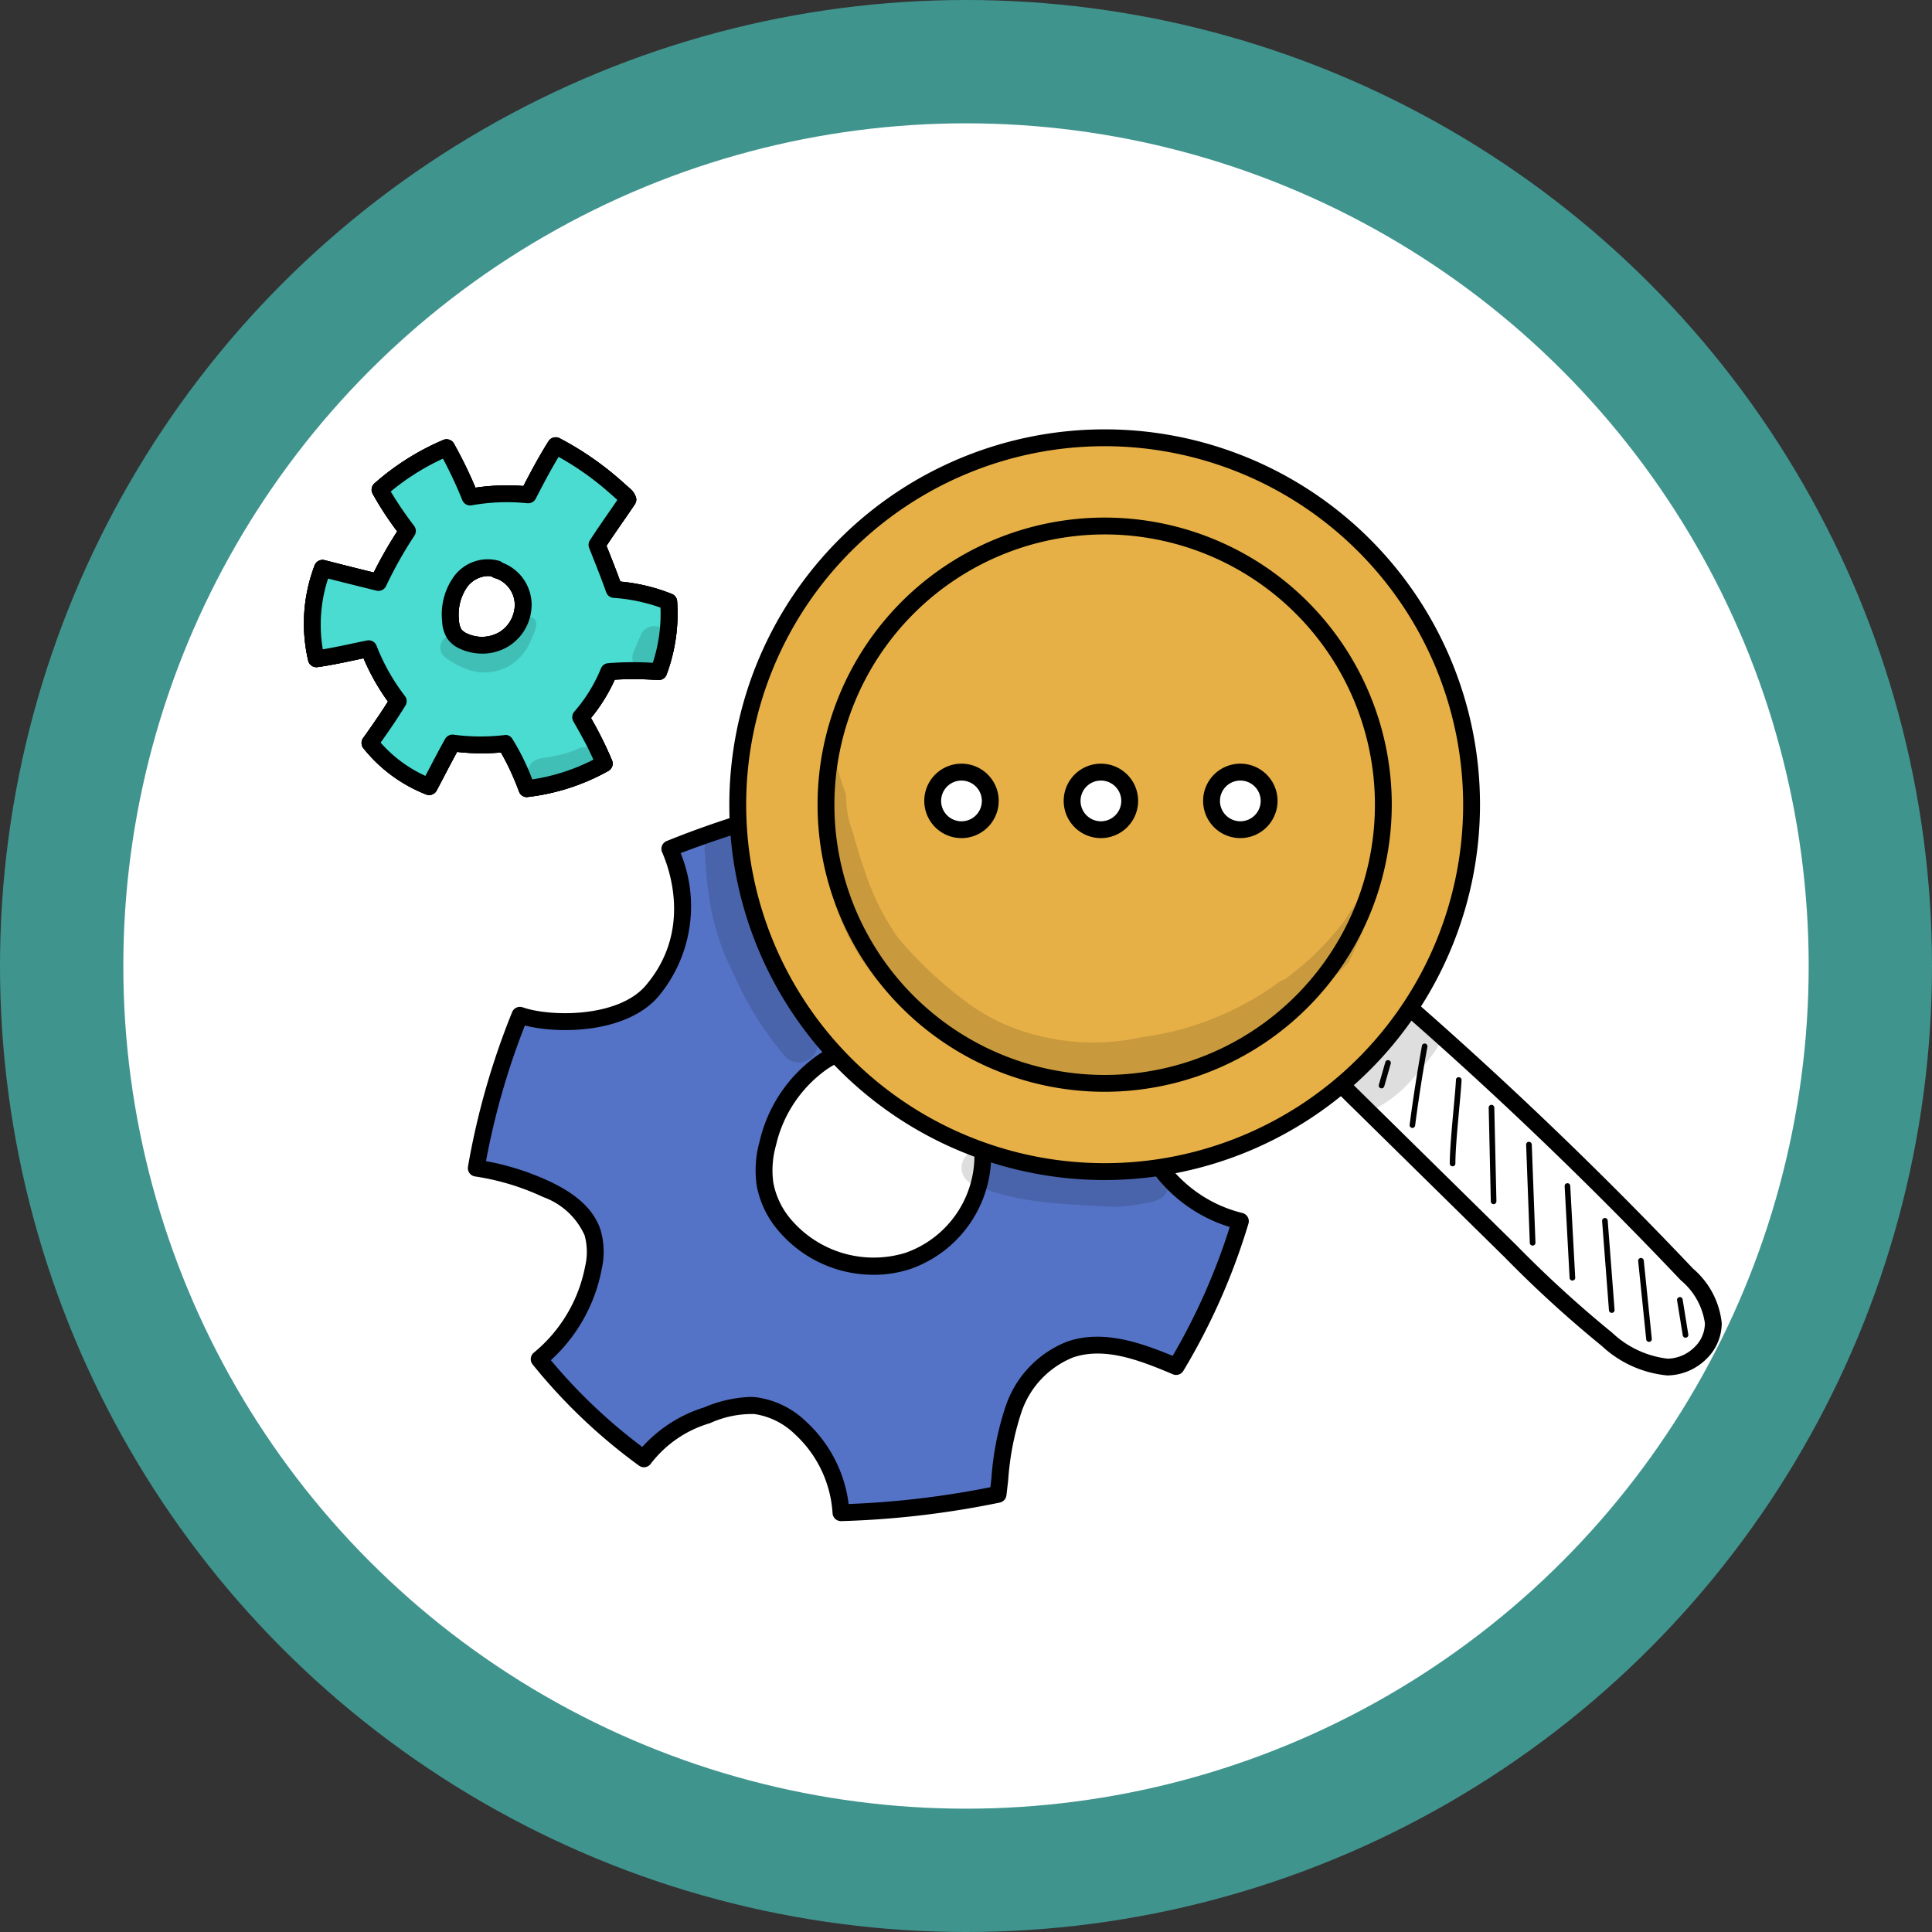 <svg xmlns="http://www.w3.org/2000/svg" xmlns:xlink="http://www.w3.org/1999/xlink" width="141" height="141" viewBox="0 0 141 141">
  <rect x="0" y="0" width="141" height="141" fill="#333333" stroke="none"/>
  <defs>
    <clipPath id="clip-path">
      <rect id="Rectángulo_366564" data-name="Rectángulo 366564" width="103.488" height="79.681" fill="none"/>
    </clipPath>
    <clipPath id="clip-path-3">
      <rect id="Rectángulo_366550" data-name="Rectángulo 366550" width="40.259" height="23.302" fill="none"/>
    </clipPath>
    <clipPath id="clip-path-4">
      <rect id="Rectángulo_366551" data-name="Rectángulo 366551" width="7.343" height="7.202" fill="none"/>
    </clipPath>
    <clipPath id="clip-path-5">
      <rect id="Rectángulo_366552" data-name="Rectángulo 366552" width="7.026" height="4.069" fill="none"/>
    </clipPath>
    <clipPath id="clip-path-6">
      <rect id="Rectángulo_366553" data-name="Rectángulo 366553" width="5.047" height="2.845" fill="none"/>
    </clipPath>
    <clipPath id="clip-path-7">
      <rect id="Rectángulo_366554" data-name="Rectángulo 366554" width="2.673" height="3.488" fill="none"/>
    </clipPath>
    <clipPath id="clip-path-14">
      <rect id="Rectángulo_366561" data-name="Rectángulo 366561" width="8.336" height="17.051" fill="none"/>
    </clipPath>
    <clipPath id="clip-path-15">
      <rect id="Rectángulo_366562" data-name="Rectángulo 366562" width="15.169" height="4.178" fill="none"/>
    </clipPath>
  </defs>
  <g id="Grupo_1043413" data-name="Grupo 1043413" transform="translate(-731 -791.198)">
    <circle id="Elipse_8595" data-name="Elipse 8595" cx="70.5" cy="70.5" r="70.5" transform="translate(731 791.198)" fill="#4adbd1" opacity="0.58"/>
    <circle id="Elipse_8596" data-name="Elipse 8596" cx="61.5" cy="61.5" r="61.5" transform="translate(740 800.198)" fill="#fff"/>
    <g id="Grupo_1042533" data-name="Grupo 1042533" transform="translate(753.167 822.531)">
      <g id="Grupo_1033867" data-name="Grupo 1033867" clip-path="url(#clip-path)">
        <g id="Grupo_1033866" data-name="Grupo 1033866">
          <g id="Grupo_1033865" data-name="Grupo 1033865" clip-path="url(#clip-path)">
            <path id="Trazado_782439" data-name="Trazado 782439" d="M66.01,61.457a9.574,9.574,0,0,1,3.761-9.638,79.048,79.048,0,0,0-8.49-9.912c-1.45,1.745-5.963,5.754-12.713,2.348-2.96-1.494-5.154-5.167-4.848-6.253-4.613,1.369-9.292,2.57-11.787,3.749a9.707,9.707,0,0,1-1.289,10.374C28.405,54.754,23.108,54.642,21,53.9a54.238,54.238,0,0,0-3.188,11.155,18.511,18.511,0,0,1,5.157,1.561A5.908,5.908,0,0,1,26.3,69.773a5.268,5.268,0,0,1,.057,2.574A11.325,11.325,0,0,1,22.4,79a40.29,40.29,0,0,0,7.647,7.277,8.98,8.98,0,0,1,4.6-3.178,7.956,7.956,0,0,1,3.511-.7,5.893,5.893,0,0,1,3.335,1.65,9.185,9.185,0,0,1,2.927,6.163,66.237,66.237,0,0,0,11.464-1.342,26.372,26.372,0,0,1,1.135-6.221,7.162,7.162,0,0,1,4.146-4.353c2.526-.855,5.266.2,7.717,1.247a46.414,46.414,0,0,0,4.683-10.6,10.349,10.349,0,0,1-7.564-7.477M49.322,71.828a8.494,8.494,0,0,1-9.209-2.869,6.361,6.361,0,0,1-1.226-2.724,7.3,7.3,0,0,1,.2-2.984,9.959,9.959,0,0,1,4.043-5.967,7.271,7.271,0,0,1,7.087-.561,8.7,8.7,0,0,1,4.566,7.29,8.139,8.139,0,0,1-5.462,7.814" transform="translate(-5.22 -11.139)" fill="#5573c6"/>
            <path id="Trazado_782440" data-name="Trazado 782440" d="M44.173,90.565a.615.615,0,0,1-.614-.58,8.543,8.543,0,0,0-2.73-5.745,5.359,5.359,0,0,0-2.977-1.491,7.392,7.392,0,0,0-3.235.666,8.4,8.4,0,0,0-4.31,2.943.614.614,0,0,1-.882.151,40.8,40.8,0,0,1-7.762-7.389.614.614,0,0,1,.1-.855A10.758,10.758,0,0,0,25.5,71.981a4.583,4.583,0,0,0-.036-2.273,5.251,5.251,0,0,0-3.013-2.79,17.948,17.948,0,0,0-4.987-1.509.616.616,0,0,1-.513-.711,55.046,55.046,0,0,1,3.223-11.28.616.616,0,0,1,.775-.351c1.991.7,6.961.771,8.975-1.593,3.35-3.932,1.762-8.44,1.195-9.728a.616.616,0,0,1,.3-.8,67.471,67.471,0,0,1,8.648-2.846c1.06-.3,2.145-.616,3.226-.937a.615.615,0,0,1,.767.756c-.185.657,1.72,4.118,4.533,5.538,6.627,3.344,10.832-.833,11.962-2.193A.616.616,0,0,1,61,41.037a.624.624,0,0,1,.464.179,79.123,79.123,0,0,1,8.556,9.99.615.615,0,0,1-.145.86,8.962,8.962,0,0,0-3.515,9,9.738,9.738,0,0,0,7.115,7.013.616.616,0,0,1,.437.773A47.218,47.218,0,0,1,69.16,79.6a.614.614,0,0,1-.766.247c-2.548-1.084-5.022-1.994-7.279-1.23a6.571,6.571,0,0,0-3.769,3.99,20.111,20.111,0,0,0-.966,4.94c-.042.375-.086.754-.132,1.137a.614.614,0,0,1-.488.527,66.517,66.517,0,0,1-11.57,1.354h-.016M37.483,81.5c.162,0,.324.007.486.023a6.463,6.463,0,0,1,3.693,1.81,9.8,9.8,0,0,1,3.071,5.982,65.227,65.227,0,0,0,10.346-1.226q.04-.342.078-.682a21.014,21.014,0,0,1,1.04-5.242,7.7,7.7,0,0,1,4.523-4.716c2.5-.846,5.142.009,7.66,1.055A46.081,46.081,0,0,0,72.546,69.1a10.949,10.949,0,0,1-7.392-7.762,10.242,10.242,0,0,1,3.512-9.9,77.712,77.712,0,0,0-7.618-8.891c-1.587,1.649-6.23,5.426-13.012,2a10.9,10.9,0,0,1-5.14-5.994c-.837.245-1.672.485-2.492.72a80.144,80.144,0,0,0-7.932,2.539,10.281,10.281,0,0,1-1.615,10.454c-2.26,2.653-7.147,2.791-9.751,2.127a53.734,53.734,0,0,0-2.838,9.9,18.972,18.972,0,0,1,4.708,1.509c2,.95,3.194,2.1,3.655,3.521a5.733,5.733,0,0,1,.076,2.876A12.014,12.014,0,0,1,23,78.821a39.652,39.652,0,0,0,6.672,6.33,10.117,10.117,0,0,1,4.511-2.886,9.491,9.491,0,0,1,3.3-.762m9.089-8.917a9.093,9.093,0,0,1-7.207-3.512,7.008,7.008,0,0,1-1.341-2.99,7.836,7.836,0,0,1,.212-3.236,10.614,10.614,0,0,1,4.3-6.333,7.862,7.862,0,0,1,7.7-.592,9.282,9.282,0,0,1,4.9,7.811,8.8,8.8,0,0,1-5.882,8.424,8.5,8.5,0,0,1-2.689.429M47.016,56.4a7.034,7.034,0,0,0-3.805,1.142,9.375,9.375,0,0,0-3.781,5.6,6.655,6.655,0,0,0-.192,2.732,5.777,5.777,0,0,0,1.112,2.458,7.927,7.927,0,0,0,8.523,2.654,7.528,7.528,0,0,0,5.042-7.2,8.038,8.038,0,0,0-4.23-6.769,5.891,5.891,0,0,0-2.668-.614" transform="translate(-4.965 -10.884)"/>
            <path id="Trazado_782441" data-name="Trazado 782441" d="M106.395,64.415l12.881,12.673a84.866,84.866,0,0,0,7.013,6.4,7.625,7.625,0,0,0,4.437,2.031,3.357,3.357,0,0,0,3.332-3.2,5.518,5.518,0,0,0-1.921-3.554q-10.255-10.816-21.4-20.478c-1.36,1.993-2.72,3.985-4.339,6.124" transform="translate(-31.186 -17.086)" fill="#fff"/>
            <path id="Trazado_782442" data-name="Trazado 782442" d="M130.474,85.883h0a8.121,8.121,0,0,1-4.816-2.162,85.542,85.542,0,0,1-7.065-6.449L105.71,64.6a.615.615,0,0,1-.059-.809c1.608-2.126,2.986-4.144,4.318-6.1a.619.619,0,0,1,.914-.123c7.407,6.418,14.623,13.323,21.447,20.521a6.051,6.051,0,0,1,2.09,3.973,3.64,3.64,0,0,1-1.1,2.594,4.121,4.121,0,0,1-2.85,1.224M106.956,64.1l12.5,12.3a84.608,84.608,0,0,0,6.961,6.357,7.093,7.093,0,0,0,4.058,1.9h0a2.869,2.869,0,0,0,1.978-.862,2.419,2.419,0,0,0,.738-1.719,4.977,4.977,0,0,0-1.753-3.134c-6.636-7-13.645-13.721-20.839-19.985-1.132,1.658-2.308,3.362-3.642,5.147" transform="translate(-30.932 -16.832)"/>
            <path id="Trazado_782443" data-name="Trazado 782443" d="M71.586.87A26.779,26.779,0,1,0,98.365,27.649,26.779,26.779,0,0,0,71.586.87m0,47.117A20.338,20.338,0,1,1,91.924,27.649,20.339,20.339,0,0,1,71.586,47.987m0,0A20.338,20.338,0,1,1,91.924,27.649,20.339,20.339,0,0,1,71.586,47.987" transform="translate(-13.134 -0.255)" fill="#e6b046"/>
            <path id="Trazado_782444" data-name="Trazado 782444" d="M71.331,54.788A27.393,27.393,0,1,1,98.725,27.394,27.425,27.425,0,0,1,71.331,54.788m0-53.557A26.163,26.163,0,1,0,97.495,27.394,26.193,26.193,0,0,0,71.331,1.231m0,47.116A20.953,20.953,0,1,1,92.285,27.394,20.977,20.977,0,0,1,71.331,48.347M51.608,27.394A19.724,19.724,0,1,0,71.331,7.671,19.746,19.746,0,0,0,51.608,27.394" transform="translate(-12.879 0)"/>
            <path id="Trazado_782445" data-name="Trazado 782445" d="M64.938,37.49a2.1,2.1,0,1,1,2.1,2.1,2.1,2.1,0,0,1-2.1-2.1" transform="translate(-19.035 -10.373)" fill="#fff"/>
            <path id="Trazado_782446" data-name="Trazado 782446" d="M66.784,39.951A2.716,2.716,0,1,1,69.5,37.235a2.719,2.719,0,0,1-2.716,2.717m0-4.2a1.486,1.486,0,1,0,1.486,1.486,1.488,1.488,0,0,0-1.486-1.486" transform="translate(-18.78 -10.118)"/>
            <path id="Trazado_782447" data-name="Trazado 782447" d="M79.332,37.49a2.1,2.1,0,1,1,2.1,2.1,2.1,2.1,0,0,1-2.1-2.1" transform="translate(-23.254 -10.373)" fill="#fff"/>
            <path id="Trazado_782448" data-name="Trazado 782448" d="M81.178,39.951a2.716,2.716,0,1,1,2.716-2.717,2.719,2.719,0,0,1-2.716,2.717m0-4.2a1.486,1.486,0,1,0,1.486,1.486,1.488,1.488,0,0,0-1.486-1.486" transform="translate(-22.999 -10.118)"/>
            <path id="Trazado_782449" data-name="Trazado 782449" d="M93.725,37.49a2.1,2.1,0,1,1,2.1,2.1,2.1,2.1,0,0,1-2.1-2.1" transform="translate(-27.473 -10.373)" fill="#fff"/>
            <path id="Trazado_782450" data-name="Trazado 782450" d="M95.572,39.951a2.716,2.716,0,1,1,2.716-2.717,2.719,2.719,0,0,1-2.716,2.717m0-4.2a1.486,1.486,0,1,0,1.486,1.486,1.488,1.488,0,0,0-1.486-1.486" transform="translate(-27.218 -10.118)"/>
            <path id="Trazado_782451" data-name="Trazado 782451" d="M111.195,67.187a.2.2,0,0,1-.057-.008.206.206,0,0,1-.141-.254l.471-1.648a.2.2,0,0,1,.253-.141.2.2,0,0,1,.141.254l-.471,1.648a.206.206,0,0,1-.2.148" transform="translate(-32.533 -19.09)"/>
            <path id="Trazado_782452" data-name="Trazado 782452" d="M114.383,69.561h-.027a.205.205,0,0,1-.177-.23c.251-1.925.555-3.871.9-5.786a.205.205,0,0,1,.4.074c-.347,1.908-.65,3.848-.9,5.765a.2.2,0,0,1-.2.179" transform="translate(-33.468 -18.577)"/>
            <path id="Trazado_782453" data-name="Trazado 782453" d="M118.52,73.393a.205.205,0,0,1-.2-.205c0-.965.148-2.582.279-4.009.08-.869.148-1.621.172-2.094a.192.192,0,0,1,.215-.194.2.2,0,0,1,.194.216c-.024.481-.093,1.236-.174,2.111-.13,1.418-.277,3.025-.277,3.971a.205.205,0,0,1-.2.205" transform="translate(-34.68 -19.606)"/>
            <path id="Trazado_782454" data-name="Trazado 782454" d="M122.693,76.99a.205.205,0,0,1-.2-.2l-.155-6.84a.206.206,0,0,1,.2-.209.208.208,0,0,1,.209.2l.155,6.839a.206.206,0,0,1-.2.21Z" transform="translate(-35.858 -20.442)"/>
            <path id="Trazado_782455" data-name="Trazado 782455" d="M126.678,81.136a.205.205,0,0,1-.205-.2l-.268-7.163a.206.206,0,0,1,.2-.213.214.214,0,0,1,.212.2l.269,7.162a.205.205,0,0,1-.2.213Z" transform="translate(-36.993 -21.563)"/>
            <path id="Trazado_782456" data-name="Trazado 782456" d="M130.742,84.938a.2.2,0,0,1-.2-.194l-.362-6.691a.2.2,0,0,1,.193-.216.2.2,0,0,1,.216.194l.362,6.691a.2.2,0,0,1-.193.216h-.011" transform="translate(-38.157 -22.816)"/>
            <path id="Trazado_782457" data-name="Trazado 782457" d="M134.747,88.346a.2.2,0,0,1-.2-.189l-.5-6.513a.2.2,0,0,1,.409-.031l.5,6.513a.2.2,0,0,1-.188.22h-.016" transform="translate(-39.29 -23.866)"/>
            <path id="Trazado_782458" data-name="Trazado 782458" d="M138.558,91.674a.2.2,0,0,1-.2-.184l-.587-5.712a.205.205,0,0,1,.183-.225.209.209,0,0,1,.225.183l.587,5.712a.2.2,0,0,1-.183.225h-.021" transform="translate(-40.382 -25.077)"/>
            <path id="Trazado_782459" data-name="Trazado 782459" d="M142.4,92.554a.2.2,0,0,1-.2-.172l-.413-2.552a.2.2,0,0,1,.17-.235.2.2,0,0,1,.235.17l.413,2.552a.2.2,0,0,1-.17.235.182.182,0,0,1-.033,0" transform="translate(-41.558 -26.261)"/>
            <g id="Grupo_1033828" data-name="Grupo 1033828" transform="translate(38.032 24.475)" opacity="0.129">
              <g id="Grupo_1033827" data-name="Grupo 1033827">
                <g id="Grupo_1033826" data-name="Grupo 1033826" clip-path="url(#clip-path-3)">
                  <path id="Trazado_782460" data-name="Trazado 782460" d="M93.168,44.021a16.351,16.351,0,0,0-1.554,2.157,27.645,27.645,0,0,1-2.256,2.478c-.672.6-1.316,1.128-1.973,1.629a1.02,1.02,0,0,0-.344.136,21.663,21.663,0,0,1-10.1,4.086,16.321,16.321,0,0,1-7.489-.093,14.425,14.425,0,0,1-5.6-2.683,29.546,29.546,0,0,1-4.664-4.422h0A17.813,17.813,0,0,1,56.7,42.328c-.332-.9-.583-1.817-.846-2.735a7.643,7.643,0,0,1-.506-2.775q-.367-1.025-.671-2.073a1.32,1.32,0,0,0-.633-.117,32.564,32.564,0,0,0,.043,8.3,16.4,16.4,0,0,0,3.626,7.53,23.886,23.886,0,0,0,3.893,3.38,22.033,22.033,0,0,0,5.983,3.254,22.406,22.406,0,0,0,3.65.633l.021,0a13.878,13.878,0,0,0,4.038.1,17.567,17.567,0,0,0,3.086-.669,26.719,26.719,0,0,0,6.147-2.184,16.021,16.021,0,0,0,1.421-.947,30.3,30.3,0,0,0,6.066-4.957c.325-.674.64-1.351.935-2.036.37-1.024.74-2.047,1.1-3.074a1.019,1.019,0,0,0-.894.062" transform="translate(-53.803 -34.624)"/>
                </g>
              </g>
            </g>
            <g id="Grupo_1033831" data-name="Grupo 1033831" transform="translate(75.648 42.543)" opacity="0.129">
              <g id="Grupo_1033830" data-name="Grupo 1033830">
                <g id="Grupo_1033829" data-name="Grupo 1033829" clip-path="url(#clip-path-4)">
                  <path id="Trazado_782461" data-name="Trazado 782461" d="M113.133,60.251c-1.019-.292-1.7.416-2.2,1.194l-.069.081a24.183,24.183,0,0,1-2.609,2.278l-.018.014a2.367,2.367,0,0,0-.819.663,1.8,1.8,0,0,0,2.327,2.651,9.519,9.519,0,0,0,2.974-2.614,11.757,11.757,0,0,0,1.416-1.813,1.684,1.684,0,0,0-1-2.454" transform="translate(-107.016 -60.184)"/>
                </g>
              </g>
            </g>
            <path id="Trazado_782462" data-name="Trazado 782462" d="M22.835,12.266,21.811,8.81,23.968,5.7,18.654,1.934,16.6,5.361a.5.5,0,0,1-.133.163.471.471,0,0,1-.274.052q-1.775-.024-3.551-.067c-.584-1.132-1.15-2.209-1.787-3.239a.376.376,0,0,0-.2-.193.369.369,0,0,0-.266.08L6.162,4.748a.309.309,0,0,0-.1.083c-.06.091-.008.213.045.309A15.3,15.3,0,0,0,7.993,7.818a34.906,34.906,0,0,1-2.036,3.376,1.389,1.389,0,0,1-.669.615,1.35,1.35,0,0,1-.752-.066Q3.05,11.316,1.6,10.771a10.131,10.131,0,0,0-.441,6.358,28.326,28.326,0,0,0,3.753-.376L7.1,20.635,5.342,23.588l4.027,3,2.092-3.123,3.693.074,1.425,3.3,5.506-1.945L20.753,21.51l1.979-3.279,3.734-.305.117-4.652Zm-6.35,1.759a1.435,1.435,0,0,1-.165.634,2.366,2.366,0,0,1-.182.37,3.261,3.261,0,0,1-.508.607,3.932,3.932,0,0,1-1.336.835,3.46,3.46,0,0,1-.633.163,1.927,1.927,0,0,1-.551.029c-.117-.012-.238-.051-.354-.051.328,0-.03,0-.158-.033a2.451,2.451,0,0,1-1.4-1.162,2.508,2.508,0,0,1-.331-1.037,2.374,2.374,0,0,1,.2-.971,6.9,6.9,0,0,1,.645-1.25,3.3,3.3,0,0,1,1.136-1.127,1.761,1.761,0,0,1,1.453-.1.78.78,0,0,1,.6-.048,1.97,1.97,0,0,1,.874.592,3.2,3.2,0,0,1,.526.916,2.345,2.345,0,0,1,.1.332c.016.066.028.132.038.2.014.1.028.208.041.312,0-.023,0-.047,0-.07-.011-.09-.008-.093.007-.011.015.105.029.211.042.316a1.508,1.508,0,0,1,.006.16,1.665,1.665,0,0,1-.046.4" transform="translate(-0.246 -0.567)" fill="#fff"/>
            <g id="Grupo_1033834" data-name="Grupo 1033834" transform="translate(9.953 13.675)" opacity="0.129">
              <g id="Grupo_1033833" data-name="Grupo 1033833">
                <g id="Grupo_1033832" data-name="Grupo 1033832" clip-path="url(#clip-path-5)">
                  <path id="Trazado_782463" data-name="Trazado 782463" d="M21.1,19.812a.535.535,0,0,0-1.046-.074c-.174.546-.1.451-.681,1.016-.555.453-.353.318-1.218.64A2.054,2.054,0,0,1,17,21.589a2.108,2.108,0,0,1-.278-.071,3.77,3.77,0,0,1-.862-.419c-.262-.136-.495-.379-.8-.4a.9.9,0,0,0-.556,1.652c1.441,1.008,2.89,1.463,4.537.631a3.9,3.9,0,0,0,1.777-2.208,2.091,2.091,0,0,0,.286-.961" transform="translate(-14.08 -19.345)"/>
                </g>
              </g>
            </g>
            <g id="Grupo_1033837" data-name="Grupo 1033837" transform="translate(16.355 23.212)" opacity="0.129">
              <g id="Grupo_1033836" data-name="Grupo 1033836">
                <g id="Grupo_1033835" data-name="Grupo 1033835" clip-path="url(#clip-path-6)">
                  <path id="Trazado_782464" data-name="Trazado 782464" d="M26.756,32.96A7.152,7.152,0,0,1,25,33.479c-.481.154-1.069.076-1.481.394a1.007,1.007,0,0,0,.858,1.767c1.207-.256,2.595-.308,3.535-1.218a.943.943,0,0,0-1.161-1.463" transform="translate(-23.137 -32.838)"/>
                </g>
              </g>
            </g>
            <g id="Grupo_1033840" data-name="Grupo 1033840" transform="translate(23.989 14.361)" opacity="0.129">
              <g id="Grupo_1033839" data-name="Grupo 1033839">
                <g id="Grupo_1033838" data-name="Grupo 1033838" clip-path="url(#clip-path-7)">
                  <path id="Trazado_782465" data-name="Trazado 782465" d="M36.606,21.439c0-.011,0-.021,0-.031,0,.01,0,.02,0,.029a1.133,1.133,0,0,0-.143-.587,1.077,1.077,0,0,0-1.933.156l-.064.136a5.238,5.238,0,0,0-.2.5c-.054.127-.131.3-.176.4a1.2,1.2,0,0,0-.157.594,1.148,1.148,0,0,0,2.257.313,4.914,4.914,0,0,0,.389-1.311,1.128,1.128,0,0,0,.024-.2" transform="translate(-33.936 -20.317)"/>
                </g>
              </g>
            </g>
            <path id="Trazado_782466" data-name="Trazado 782466" d="M16.288,27.083a.614.614,0,0,1-.571-.389,19.16,19.16,0,0,0-1.325-2.871,15.951,15.951,0,0,1-3.2-.04c-.3.548-.594,1.108-.9,1.694-.192.365-.387.74-.593,1.127a.615.615,0,0,1-.769.283,10.95,10.95,0,0,1-4.578-3.375.615.615,0,0,1-.018-.737c.581-.819,1.178-1.66,1.812-2.665a16.125,16.125,0,0,1-1.781-3.16c-.206.042-.412.087-.619.131-.867.185-1.764.376-2.736.513a.615.615,0,0,1-.68-.45,11.917,11.917,0,0,1,.457-6.955.618.618,0,0,1,.734-.4c1.177.3,2.353.6,3.588.9A31.358,31.358,0,0,1,6.821,7.688,23.249,23.249,0,0,1,5.03,4.942a.614.614,0,0,1,.125-.748,18.453,18.453,0,0,1,5.021-3.173.616.616,0,0,1,.785.262A32.242,32.242,0,0,1,12.533,4.5a15.888,15.888,0,0,1,3.5-.122c.545-1.05,1.12-2.135,1.833-3.269a.616.616,0,0,1,.805-.218,22.42,22.42,0,0,1,4.09,2.75c.337.286.667.581.995.877a1.427,1.427,0,0,1,.495.7.614.614,0,0,1-.085.492c-.285.426-.576.847-.876,1.279-.385.557-.783,1.13-1.194,1.756.341.853.688,1.728,1.009,2.608a13.25,13.25,0,0,1,3.767.906.614.614,0,0,1,.379.532,12.751,12.751,0,0,1-.766,5.338.589.589,0,0,1-.6.4l-.411-.016A25.048,25.048,0,0,0,22.7,18.51a12.464,12.464,0,0,1-1.738,2.8A27.629,27.629,0,0,1,22.5,24.4a.615.615,0,0,1-.274.774,15.771,15.771,0,0,1-5.877,1.9.512.512,0,0,1-.066,0m-1.581-4.535a.616.616,0,0,1,.517.282,16.9,16.9,0,0,1,1.46,2.968,14.5,14.5,0,0,0,4.462-1.441c-.458-1.023-.968-1.926-1.465-2.8a.615.615,0,0,1,.061-.693,11.265,11.265,0,0,0,1.95-3.152.615.615,0,0,1,.517-.394,23.568,23.568,0,0,1,3.271-.03,11.479,11.479,0,0,0,.561-4.026,12.875,12.875,0,0,0-3.435-.713.615.615,0,0,1-.527-.407c-.385-1.086-.821-2.176-1.243-3.23a.618.618,0,0,1,.054-.562c.484-.747.944-1.412,1.389-2.054.209-.3.414-.6.615-.893-.307-.276-.613-.551-.927-.816a21.143,21.143,0,0,0-3.361-2.327c-.631,1.049-1.159,2.067-1.671,3.055a.622.622,0,0,1-.608.329,14.59,14.59,0,0,0-4.069.152.617.617,0,0,1-.679-.375A31.208,31.208,0,0,0,10.16,2.38,17.284,17.284,0,0,0,6.35,4.78,25.819,25.819,0,0,0,8.057,7.288a.615.615,0,0,1,.03.7,29.667,29.667,0,0,0-2.072,3.678.614.614,0,0,1-.708.348c-1.221-.3-2.38-.59-3.529-.881a10.747,10.747,0,0,0-.386,5.164c.725-.121,1.419-.269,2.1-.412.377-.081.751-.16,1.127-.235a.613.613,0,0,1,.688.369,14.943,14.943,0,0,0,2.07,3.676.614.614,0,0,1,.043.707c-.638,1.038-1.233,1.894-1.807,2.705a9.7,9.7,0,0,0,3.267,2.426q.166-.315.326-.621c.377-.722.734-1.4,1.113-2.078a.623.623,0,0,1,.6-.31,14.919,14.919,0,0,0,3.7.035.555.555,0,0,1,.09-.007" transform="translate(0 -0.241)"/>
            <path id="Trazado_782467" data-name="Trazado 782467" d="M17.193,20.293a3.833,3.833,0,0,1-1.552-.327,2.255,2.255,0,0,1-.97-.749,2.533,2.533,0,0,1-.389-1.276,4.736,4.736,0,0,1,.869-3.29,3.068,3.068,0,0,1,3.316-1.12.607.607,0,0,1,.221.132,3.293,3.293,0,0,1,2.121,2.9,3.584,3.584,0,0,1-1.658,3.183,3.681,3.681,0,0,1-1.957.551m.437-5.668a1.985,1.985,0,0,0-1.509.783,3.522,3.522,0,0,0-.612,2.44,1.425,1.425,0,0,0,.172.666,1.088,1.088,0,0,0,.461.329,2.535,2.535,0,0,0,2.353-.141,2.367,2.367,0,0,0,1.085-2.073,2.064,2.064,0,0,0-1.309-1.807l-.083-.025a1.144,1.144,0,0,1-.327-.151,1.38,1.38,0,0,0-.23-.018" transform="translate(-4.181 -3.926)"/>
            <path id="Trazado_782468" data-name="Trazado 782468" d="M22.835,12.266,21.811,8.81,23.968,5.7,18.654,1.934,16.6,5.361a.5.5,0,0,1-.133.163.471.471,0,0,1-.274.052q-1.775-.024-3.551-.067c-.584-1.132-1.15-2.209-1.787-3.239a.376.376,0,0,0-.2-.193.369.369,0,0,0-.266.08L6.162,4.748a.309.309,0,0,0-.1.083c-.06.091-.008.213.045.309A15.3,15.3,0,0,0,7.993,7.818a34.906,34.906,0,0,1-2.036,3.376,1.389,1.389,0,0,1-.669.615,1.35,1.35,0,0,1-.752-.066Q3.05,11.316,1.6,10.771a10.131,10.131,0,0,0-.441,6.358,28.326,28.326,0,0,0,3.753-.376L7.1,20.635,5.342,23.588l4.027,3,2.092-3.123,3.693.074,1.425,3.3,5.506-1.945L20.753,21.51l1.979-3.279,3.734-.305.117-4.652Zm-6.35,1.759a1.435,1.435,0,0,1-.165.634,2.366,2.366,0,0,1-.182.37,3.261,3.261,0,0,1-.508.607,3.932,3.932,0,0,1-1.336.835,3.46,3.46,0,0,1-.633.163,1.927,1.927,0,0,1-.551.029c-.117-.012-.238-.051-.354-.051.328,0-.03,0-.158-.033a2.451,2.451,0,0,1-1.4-1.162,2.508,2.508,0,0,1-.331-1.037,2.374,2.374,0,0,1,.2-.971,6.9,6.9,0,0,1,.645-1.25,3.3,3.3,0,0,1,1.136-1.127,1.761,1.761,0,0,1,1.453-.1.78.78,0,0,1,.6-.048,1.97,1.97,0,0,1,.874.592,3.2,3.2,0,0,1,.526.916,2.345,2.345,0,0,1,.1.332c.016.066.028.132.038.2.014.1.028.208.041.312,0-.023,0-.047,0-.07-.011-.09-.008-.093.007-.011.015.105.029.211.042.316a1.508,1.508,0,0,1,.006.16,1.665,1.665,0,0,1-.046.4" transform="translate(-0.246 -0.567)" fill="#fff"/>
            <g id="Grupo_1033843" data-name="Grupo 1033843" transform="translate(9.953 13.675)" opacity="0.129">
              <g id="Grupo_1033842" data-name="Grupo 1033842">
                <g id="Grupo_1033841" data-name="Grupo 1033841" clip-path="url(#clip-path-5)">
                  <path id="Trazado_782469" data-name="Trazado 782469" d="M21.1,19.812a.535.535,0,0,0-1.046-.074c-.174.546-.1.451-.681,1.016-.555.453-.353.318-1.218.64A2.054,2.054,0,0,1,17,21.589a2.108,2.108,0,0,1-.278-.071,3.77,3.77,0,0,1-.862-.419c-.262-.136-.495-.379-.8-.4a.9.9,0,0,0-.556,1.652c1.441,1.008,2.89,1.463,4.537.631a3.9,3.9,0,0,0,1.777-2.208,2.091,2.091,0,0,0,.286-.961" transform="translate(-14.08 -19.345)"/>
                </g>
              </g>
            </g>
            <g id="Grupo_1033846" data-name="Grupo 1033846" transform="translate(16.355 23.212)" opacity="0.129">
              <g id="Grupo_1033845" data-name="Grupo 1033845">
                <g id="Grupo_1033844" data-name="Grupo 1033844" clip-path="url(#clip-path-6)">
                  <path id="Trazado_782470" data-name="Trazado 782470" d="M26.756,32.96A7.152,7.152,0,0,1,25,33.479c-.481.154-1.069.076-1.481.394a1.007,1.007,0,0,0,.858,1.767c1.207-.256,2.595-.308,3.535-1.218a.943.943,0,0,0-1.161-1.463" transform="translate(-23.137 -32.838)"/>
                </g>
              </g>
            </g>
            <g id="Grupo_1033849" data-name="Grupo 1033849" transform="translate(23.989 14.361)" opacity="0.129">
              <g id="Grupo_1033848" data-name="Grupo 1033848">
                <g id="Grupo_1033847" data-name="Grupo 1033847" clip-path="url(#clip-path-7)">
                  <path id="Trazado_782471" data-name="Trazado 782471" d="M36.606,21.439c0-.011,0-.021,0-.031,0,.01,0,.02,0,.029a1.133,1.133,0,0,0-.143-.587,1.077,1.077,0,0,0-1.933.156l-.064.136a5.238,5.238,0,0,0-.2.5c-.054.127-.131.3-.176.4a1.2,1.2,0,0,0-.157.594,1.148,1.148,0,0,0,2.257.313,4.914,4.914,0,0,0,.389-1.311,1.128,1.128,0,0,0,.024-.2" transform="translate(-33.936 -20.317)"/>
                </g>
              </g>
            </g>
            <path id="Trazado_782472" data-name="Trazado 782472" d="M16.288,27.083a.614.614,0,0,1-.571-.389,19.16,19.16,0,0,0-1.325-2.871,15.951,15.951,0,0,1-3.2-.04c-.3.548-.594,1.108-.9,1.694-.192.365-.387.74-.593,1.127a.615.615,0,0,1-.769.283,10.95,10.95,0,0,1-4.578-3.375.615.615,0,0,1-.018-.737c.581-.819,1.178-1.66,1.812-2.665a16.125,16.125,0,0,1-1.781-3.16c-.206.042-.412.087-.619.131-.867.185-1.764.376-2.736.513a.615.615,0,0,1-.68-.45,11.917,11.917,0,0,1,.457-6.955.618.618,0,0,1,.734-.4c1.177.3,2.353.6,3.588.9A31.358,31.358,0,0,1,6.821,7.688,23.249,23.249,0,0,1,5.03,4.942a.614.614,0,0,1,.125-.748,18.453,18.453,0,0,1,5.021-3.173.616.616,0,0,1,.785.262A32.242,32.242,0,0,1,12.533,4.5a15.888,15.888,0,0,1,3.5-.122c.545-1.05,1.12-2.135,1.833-3.269a.616.616,0,0,1,.805-.218,22.42,22.42,0,0,1,4.09,2.75c.337.286.667.581.995.877a1.427,1.427,0,0,1,.495.7.614.614,0,0,1-.085.492c-.285.426-.576.847-.876,1.279-.385.557-.783,1.13-1.194,1.756.341.853.688,1.728,1.009,2.608a13.25,13.25,0,0,1,3.767.906.614.614,0,0,1,.379.532,12.751,12.751,0,0,1-.766,5.338.589.589,0,0,1-.6.4l-.411-.016A25.048,25.048,0,0,0,22.7,18.51a12.464,12.464,0,0,1-1.738,2.8A27.629,27.629,0,0,1,22.5,24.4a.615.615,0,0,1-.274.774,15.771,15.771,0,0,1-5.877,1.9.512.512,0,0,1-.066,0m-1.581-4.535a.616.616,0,0,1,.517.282,16.9,16.9,0,0,1,1.46,2.968,14.5,14.5,0,0,0,4.462-1.441c-.458-1.023-.968-1.926-1.465-2.8a.615.615,0,0,1,.061-.693,11.265,11.265,0,0,0,1.95-3.152.615.615,0,0,1,.517-.394,23.568,23.568,0,0,1,3.271-.03,11.479,11.479,0,0,0,.561-4.026,12.875,12.875,0,0,0-3.435-.713.615.615,0,0,1-.527-.407c-.385-1.086-.821-2.176-1.243-3.23a.618.618,0,0,1,.054-.562c.484-.747.944-1.412,1.389-2.054.209-.3.414-.6.615-.893-.307-.276-.613-.551-.927-.816a21.143,21.143,0,0,0-3.361-2.327c-.631,1.049-1.159,2.067-1.671,3.055a.622.622,0,0,1-.608.329,14.59,14.59,0,0,0-4.069.152.617.617,0,0,1-.679-.375A31.208,31.208,0,0,0,10.16,2.38,17.284,17.284,0,0,0,6.35,4.78,25.819,25.819,0,0,0,8.057,7.288a.615.615,0,0,1,.03.7,29.667,29.667,0,0,0-2.072,3.678.614.614,0,0,1-.708.348c-1.221-.3-2.38-.59-3.529-.881a10.747,10.747,0,0,0-.386,5.164c.725-.121,1.419-.269,2.1-.412.377-.081.751-.16,1.127-.235a.613.613,0,0,1,.688.369,14.943,14.943,0,0,0,2.07,3.676.614.614,0,0,1,.043.707c-.638,1.038-1.233,1.894-1.807,2.705a9.7,9.7,0,0,0,3.267,2.426q.166-.315.326-.621c.377-.722.734-1.4,1.113-2.078a.623.623,0,0,1,.6-.31,14.919,14.919,0,0,0,3.7.035.555.555,0,0,1,.09-.007" transform="translate(0 -0.241)"/>
            <path id="Trazado_782473" data-name="Trazado 782473" d="M17.193,20.293a3.833,3.833,0,0,1-1.552-.327,2.255,2.255,0,0,1-.97-.749,2.533,2.533,0,0,1-.389-1.276,4.736,4.736,0,0,1,.869-3.29,3.068,3.068,0,0,1,3.316-1.12.607.607,0,0,1,.221.132,3.293,3.293,0,0,1,2.121,2.9,3.584,3.584,0,0,1-1.658,3.183,3.681,3.681,0,0,1-1.957.551m.437-5.668a1.985,1.985,0,0,0-1.509.783,3.522,3.522,0,0,0-.612,2.44,1.425,1.425,0,0,0,.172.666,1.088,1.088,0,0,0,.461.329,2.535,2.535,0,0,0,2.353-.141,2.367,2.367,0,0,0,1.085-2.073,2.064,2.064,0,0,0-1.309-1.807l-.083-.025a1.144,1.144,0,0,1-.327-.151,1.38,1.38,0,0,0-.23-.018" transform="translate(-4.181 -3.926)"/>
            <path id="Trazado_782474" data-name="Trazado 782474" d="M22.835,12.266,21.811,8.81,23.968,5.7,18.654,1.934,16.6,5.361a.5.5,0,0,1-.133.163.471.471,0,0,1-.274.052q-1.775-.024-3.551-.067c-.584-1.132-1.15-2.209-1.787-3.239a.376.376,0,0,0-.2-.193.369.369,0,0,0-.266.08L6.162,4.748a.309.309,0,0,0-.1.083c-.06.091-.008.213.045.309A15.3,15.3,0,0,0,7.993,7.818a34.906,34.906,0,0,1-2.036,3.376,1.389,1.389,0,0,1-.669.615,1.35,1.35,0,0,1-.752-.066Q3.05,11.316,1.6,10.771a10.131,10.131,0,0,0-.441,6.358,28.326,28.326,0,0,0,3.753-.376L7.1,20.635,5.342,23.588l4.027,3,2.092-3.123,3.693.074,1.425,3.3,5.506-1.945L20.753,21.51l1.979-3.279,3.734-.305.117-4.652Zm-6.35,1.759a1.435,1.435,0,0,1-.165.634,2.366,2.366,0,0,1-.182.37,3.261,3.261,0,0,1-.508.607,3.932,3.932,0,0,1-1.336.835,3.46,3.46,0,0,1-.633.163,1.927,1.927,0,0,1-.551.029c-.117-.012-.238-.051-.354-.051.328,0-.03,0-.158-.033a2.451,2.451,0,0,1-1.4-1.162,2.508,2.508,0,0,1-.331-1.037,2.374,2.374,0,0,1,.2-.971,6.9,6.9,0,0,1,.645-1.25,3.3,3.3,0,0,1,1.136-1.127,1.761,1.761,0,0,1,1.453-.1.78.78,0,0,1,.6-.048,1.97,1.97,0,0,1,.874.592,3.2,3.2,0,0,1,.526.916,2.345,2.345,0,0,1,.1.332c.016.066.028.132.038.2.014.1.028.208.041.312,0-.023,0-.047,0-.07-.011-.09-.008-.093.007-.011.015.105.029.211.042.316a1.508,1.508,0,0,1,.006.16,1.665,1.665,0,0,1-.046.4" transform="translate(-0.246 -0.567)" fill="#4adbd1"/>
            <g id="Grupo_1033852" data-name="Grupo 1033852" transform="translate(9.953 13.675)" opacity="0.129">
              <g id="Grupo_1033851" data-name="Grupo 1033851">
                <g id="Grupo_1033850" data-name="Grupo 1033850" clip-path="url(#clip-path-5)">
                  <path id="Trazado_782475" data-name="Trazado 782475" d="M21.1,19.812a.535.535,0,0,0-1.046-.074c-.174.546-.1.451-.681,1.016-.555.453-.353.318-1.218.64A2.054,2.054,0,0,1,17,21.589a2.108,2.108,0,0,1-.278-.071,3.77,3.77,0,0,1-.862-.419c-.262-.136-.495-.379-.8-.4a.9.9,0,0,0-.556,1.652c1.441,1.008,2.89,1.463,4.537.631a3.9,3.9,0,0,0,1.777-2.208,2.091,2.091,0,0,0,.286-.961" transform="translate(-14.08 -19.345)"/>
                </g>
              </g>
            </g>
            <g id="Grupo_1033855" data-name="Grupo 1033855" transform="translate(16.355 23.212)" opacity="0.129">
              <g id="Grupo_1033854" data-name="Grupo 1033854">
                <g id="Grupo_1033853" data-name="Grupo 1033853" clip-path="url(#clip-path-6)">
                  <path id="Trazado_782476" data-name="Trazado 782476" d="M26.756,32.96A7.152,7.152,0,0,1,25,33.479c-.481.154-1.069.076-1.481.394a1.007,1.007,0,0,0,.858,1.767c1.207-.256,2.595-.308,3.535-1.218a.943.943,0,0,0-1.161-1.463" transform="translate(-23.137 -32.838)"/>
                </g>
              </g>
            </g>
            <g id="Grupo_1033858" data-name="Grupo 1033858" transform="translate(23.989 14.361)" opacity="0.129">
              <g id="Grupo_1033857" data-name="Grupo 1033857">
                <g id="Grupo_1033856" data-name="Grupo 1033856" clip-path="url(#clip-path-7)">
                  <path id="Trazado_782477" data-name="Trazado 782477" d="M36.606,21.439c0-.011,0-.021,0-.031,0,.01,0,.02,0,.029a1.133,1.133,0,0,0-.143-.587,1.077,1.077,0,0,0-1.933.156l-.064.136a5.238,5.238,0,0,0-.2.5c-.054.127-.131.3-.176.4a1.2,1.2,0,0,0-.157.594,1.148,1.148,0,0,0,2.257.313,4.914,4.914,0,0,0,.389-1.311,1.128,1.128,0,0,0,.024-.2" transform="translate(-33.936 -20.317)"/>
                </g>
              </g>
            </g>
            <path id="Trazado_782478" data-name="Trazado 782478" d="M16.288,27.083a.614.614,0,0,1-.571-.389,19.16,19.16,0,0,0-1.325-2.871,15.951,15.951,0,0,1-3.2-.04c-.3.548-.594,1.108-.9,1.694-.192.365-.387.74-.593,1.127a.615.615,0,0,1-.769.283,10.95,10.95,0,0,1-4.578-3.375.615.615,0,0,1-.018-.737c.581-.819,1.178-1.66,1.812-2.665a16.125,16.125,0,0,1-1.781-3.16c-.206.042-.412.087-.619.131-.867.185-1.764.376-2.736.513a.615.615,0,0,1-.68-.45,11.917,11.917,0,0,1,.457-6.955.618.618,0,0,1,.734-.4c1.177.3,2.353.6,3.588.9A31.358,31.358,0,0,1,6.821,7.688,23.249,23.249,0,0,1,5.03,4.942a.614.614,0,0,1,.125-.748,18.453,18.453,0,0,1,5.021-3.173.616.616,0,0,1,.785.262A32.242,32.242,0,0,1,12.533,4.5a15.888,15.888,0,0,1,3.5-.122c.545-1.05,1.12-2.135,1.833-3.269a.616.616,0,0,1,.805-.218,22.42,22.42,0,0,1,4.09,2.75c.337.286.667.581.995.877a1.427,1.427,0,0,1,.495.7.614.614,0,0,1-.085.492c-.285.426-.576.847-.876,1.279-.385.557-.783,1.13-1.194,1.756.341.853.688,1.728,1.009,2.608a13.25,13.25,0,0,1,3.767.906.614.614,0,0,1,.379.532,12.751,12.751,0,0,1-.766,5.338.589.589,0,0,1-.6.4l-.411-.016A25.048,25.048,0,0,0,22.7,18.51a12.464,12.464,0,0,1-1.738,2.8A27.629,27.629,0,0,1,22.5,24.4a.615.615,0,0,1-.274.774,15.771,15.771,0,0,1-5.877,1.9.512.512,0,0,1-.066,0m-1.581-4.535a.616.616,0,0,1,.517.282,16.9,16.9,0,0,1,1.46,2.968,14.5,14.5,0,0,0,4.462-1.441c-.458-1.023-.968-1.926-1.465-2.8a.615.615,0,0,1,.061-.693,11.265,11.265,0,0,0,1.95-3.152.615.615,0,0,1,.517-.394,23.568,23.568,0,0,1,3.271-.03,11.479,11.479,0,0,0,.561-4.026,12.875,12.875,0,0,0-3.435-.713.615.615,0,0,1-.527-.407c-.385-1.086-.821-2.176-1.243-3.23a.618.618,0,0,1,.054-.562c.484-.747.944-1.412,1.389-2.054.209-.3.414-.6.615-.893-.307-.276-.613-.551-.927-.816a21.143,21.143,0,0,0-3.361-2.327c-.631,1.049-1.159,2.067-1.671,3.055a.622.622,0,0,1-.608.329,14.59,14.59,0,0,0-4.069.152.617.617,0,0,1-.679-.375A31.208,31.208,0,0,0,10.16,2.38,17.284,17.284,0,0,0,6.35,4.78,25.819,25.819,0,0,0,8.057,7.288a.615.615,0,0,1,.03.7,29.667,29.667,0,0,0-2.072,3.678.614.614,0,0,1-.708.348c-1.221-.3-2.38-.59-3.529-.881a10.747,10.747,0,0,0-.386,5.164c.725-.121,1.419-.269,2.1-.412.377-.081.751-.16,1.127-.235a.613.613,0,0,1,.688.369,14.943,14.943,0,0,0,2.07,3.676.614.614,0,0,1,.043.707c-.638,1.038-1.233,1.894-1.807,2.705a9.7,9.7,0,0,0,3.267,2.426q.166-.315.326-.621c.377-.722.734-1.4,1.113-2.078a.623.623,0,0,1,.6-.31,14.919,14.919,0,0,0,3.7.035.555.555,0,0,1,.09-.007" transform="translate(0 -0.241)"/>
            <path id="Trazado_782479" data-name="Trazado 782479" d="M17.193,20.293a3.833,3.833,0,0,1-1.552-.327,2.255,2.255,0,0,1-.97-.749,2.533,2.533,0,0,1-.389-1.276,4.736,4.736,0,0,1,.869-3.29,3.068,3.068,0,0,1,3.316-1.12.607.607,0,0,1,.221.132,3.293,3.293,0,0,1,2.121,2.9,3.584,3.584,0,0,1-1.658,3.183,3.681,3.681,0,0,1-1.957.551m.437-5.668a1.985,1.985,0,0,0-1.509.783,3.522,3.522,0,0,0-.612,2.44,1.425,1.425,0,0,0,.172.666,1.088,1.088,0,0,0,.461.329,2.535,2.535,0,0,0,2.353-.141,2.367,2.367,0,0,0,1.085-2.073,2.064,2.064,0,0,0-1.309-1.807l-.083-.025a1.144,1.144,0,0,1-.327-.151,1.38,1.38,0,0,0-.23-.018" transform="translate(-4.181 -3.926)"/>
            <g id="Grupo_1033861" data-name="Grupo 1033861" transform="translate(29.246 29.248)" opacity="0.129">
              <g id="Grupo_1033860" data-name="Grupo 1033860">
                <g id="Grupo_1033859" data-name="Grupo 1033859" clip-path="url(#clip-path-14)">
                  <path id="Trazado_782480" data-name="Trazado 782480" d="M49.3,56.075a20.314,20.314,0,0,1-3.194-4.914A16.013,16.013,0,0,1,44.257,45.8a12.742,12.742,0,0,1-.235-2.35,1.742,1.742,0,0,0-.322-1.685,1.373,1.373,0,0,0-2.323,1.056,1.243,1.243,0,0,0,.032.334c.01.078.02.158.03.236-.007-.028-.01-.008,0,.127a21.035,21.035,0,0,0,.246,2.584,17.756,17.756,0,0,0,1.778,5.685,23.8,23.8,0,0,0,3.9,6.225A1.374,1.374,0,0,0,49.3,56.075" transform="translate(-41.374 -41.376)"/>
                </g>
              </g>
            </g>
            <g id="Grupo_1033864" data-name="Grupo 1033864" transform="translate(47.978 52.575)" opacity="0.129">
              <g id="Grupo_1033863" data-name="Grupo 1033863">
                <g id="Grupo_1033862" data-name="Grupo 1033862" clip-path="url(#clip-path-15)">
                  <path id="Trazado_782481" data-name="Trazado 782481" d="M81.376,75.569a12.661,12.661,0,0,1-4.923.327,18.492,18.492,0,0,1-6.511-1.291l-.1-.047A1.3,1.3,0,0,0,68,76.183c.276.767,1.226.853,1.88,1.156,2.919,1.009,6.079,1.024,9.133,1.214a14.478,14.478,0,0,0,2.234-.261,2.919,2.919,0,0,0,1.281-.419,1.314,1.314,0,0,0-1.147-2.3" transform="translate(-67.873 -74.376)"/>
                </g>
              </g>
            </g>
          </g>
        </g>
      </g>
    </g>
  </g>
</svg>
